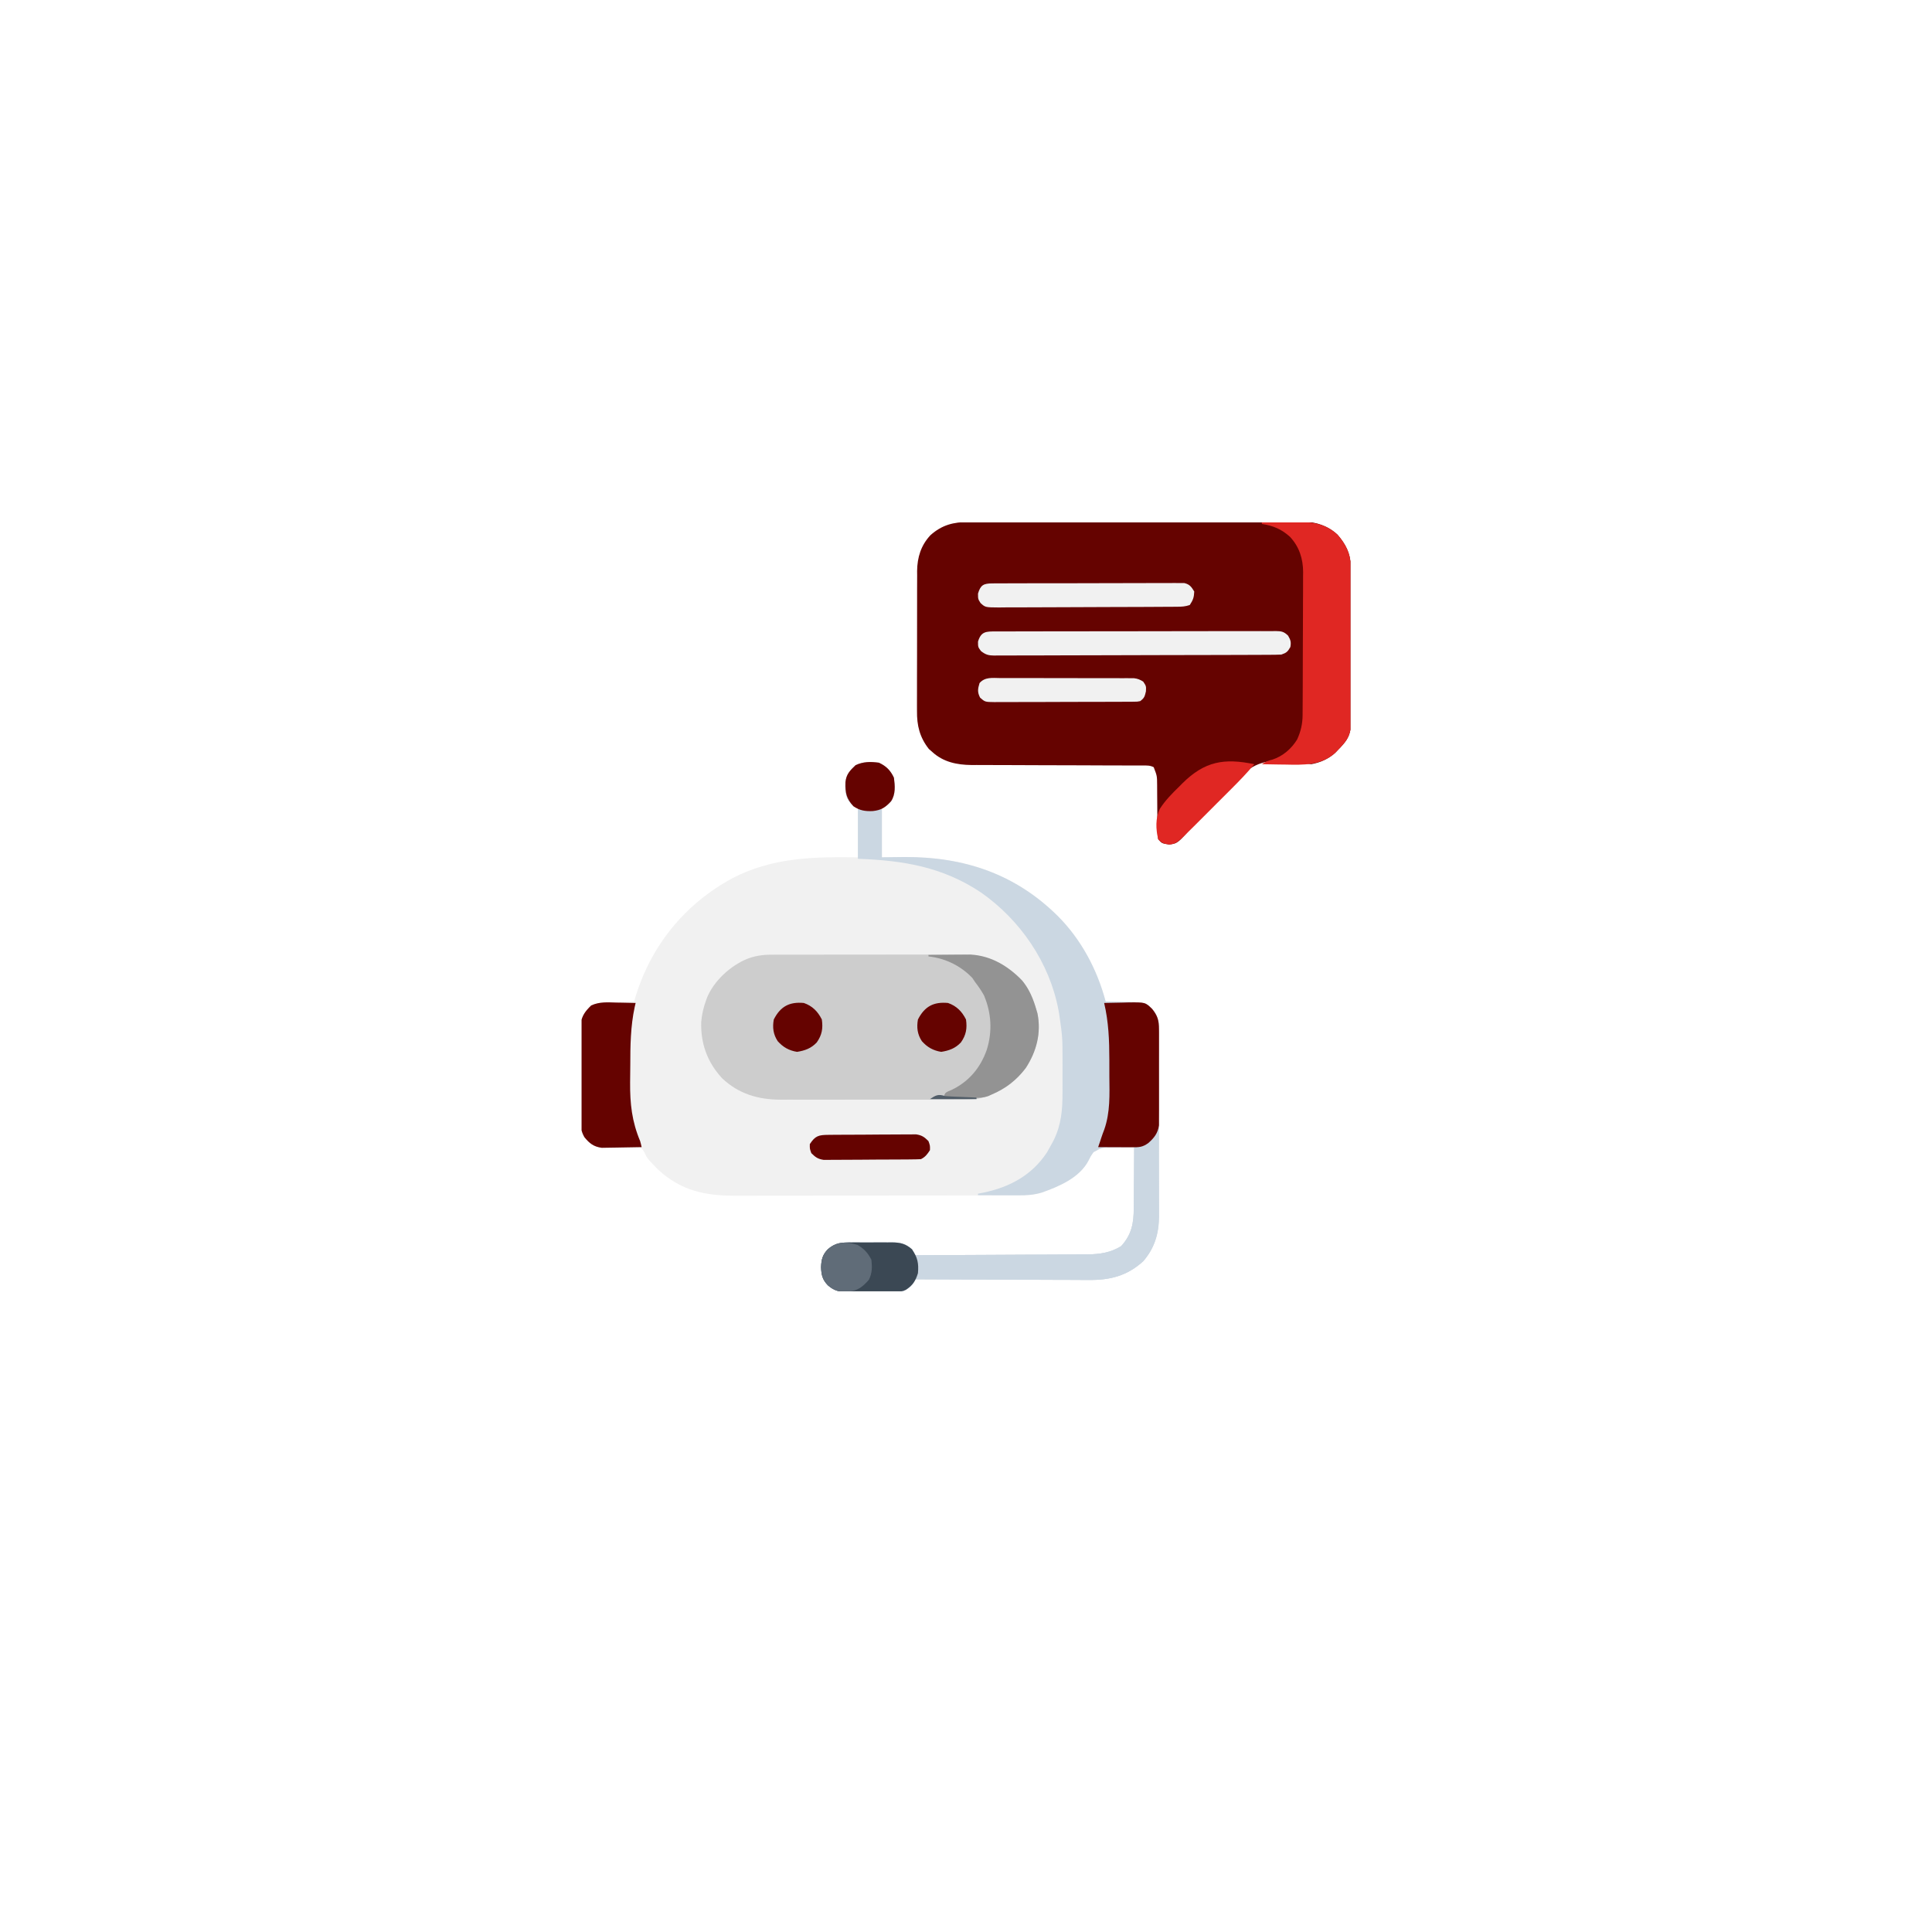 <svg width="98" height="98" viewBox="0 0 98 98" fill="none" xmlns="http://www.w3.org/2000/svg">
<g filter="url(#filter0_d_1492_6588)">
<circle cx="49" cy="46" r="39" fill="white" fill-opacity="0.2" shape-rendering="crispEdges"/>
</g>
<g clip-path="url(#clip0_1492_6588)">
<path d="M44.582 38.687C44.954 38.86 45.171 39.077 45.343 39.449C45.398 39.854 45.433 40.28 45.21 40.639C45.039 40.82 45.039 40.82 44.734 40.972C44.734 41.802 44.734 42.632 44.734 43.486C45.116 43.481 45.498 43.477 45.891 43.472C48.901 43.463 51.483 44.321 53.646 46.457C54.84 47.649 55.65 49.175 56.084 50.799C56.167 50.8 56.167 50.8 56.251 50.801C56.503 50.805 56.755 50.811 57.007 50.818C57.094 50.819 57.181 50.82 57.271 50.821C58.094 50.845 58.094 50.845 58.445 51.179C58.852 51.62 58.793 52.102 58.789 52.676C58.79 52.782 58.79 52.889 58.791 52.995C58.792 53.282 58.792 53.57 58.791 53.857C58.79 54.159 58.791 54.461 58.791 54.762C58.792 55.269 58.791 55.776 58.789 56.283C58.788 56.868 58.788 57.452 58.79 58.037C58.791 58.54 58.792 59.043 58.791 59.546C58.79 59.846 58.79 60.145 58.791 60.445C58.792 60.728 58.792 61.01 58.79 61.292C58.789 61.444 58.79 61.596 58.791 61.748C58.783 62.598 58.551 63.326 57.988 63.976C57.178 64.715 56.306 64.938 55.23 64.925C55.086 64.925 55.086 64.925 54.94 64.925C54.679 64.925 54.419 64.924 54.159 64.921C53.886 64.919 53.613 64.919 53.34 64.919C52.825 64.918 52.309 64.915 51.794 64.912C51.206 64.909 50.619 64.907 50.032 64.906C48.824 64.903 47.617 64.897 46.41 64.891C46.389 64.937 46.367 64.984 46.346 65.032C46.209 65.285 46.056 65.37 45.801 65.5C45.546 65.543 45.296 65.543 45.039 65.54C44.93 65.541 44.93 65.541 44.819 65.541C44.666 65.541 44.512 65.541 44.359 65.54C44.126 65.538 43.892 65.54 43.658 65.541C43.509 65.541 43.36 65.541 43.211 65.54C43.106 65.541 43.106 65.541 43 65.542C42.575 65.536 42.329 65.479 41.992 65.195C41.716 64.904 41.664 64.671 41.649 64.281C41.664 63.891 41.716 63.658 41.992 63.367C42.393 63.03 42.71 63.017 43.211 63.022C43.283 63.022 43.356 63.021 43.431 63.021C43.584 63.021 43.737 63.021 43.89 63.023C44.124 63.024 44.358 63.023 44.591 63.021C44.74 63.021 44.89 63.021 45.039 63.022C45.108 63.021 45.178 63.021 45.249 63.02C45.671 63.026 45.929 63.076 46.258 63.367C46.312 63.467 46.363 63.568 46.41 63.672C47.628 63.667 48.847 63.661 50.065 63.654C50.631 63.65 51.197 63.647 51.762 63.645C52.256 63.644 52.749 63.641 53.242 63.638C53.504 63.636 53.764 63.634 54.026 63.634C54.318 63.633 54.61 63.631 54.902 63.629C55.03 63.629 55.03 63.629 55.161 63.629C55.783 63.621 56.334 63.543 56.869 63.21C57.404 62.625 57.511 62.04 57.509 61.267C57.51 61.178 57.511 61.09 57.512 60.999C57.516 60.718 57.516 60.438 57.517 60.158C57.519 59.967 57.52 59.776 57.523 59.585C57.527 59.119 57.53 58.653 57.531 58.187C57.234 58.189 56.937 58.195 56.64 58.202C56.556 58.202 56.472 58.203 56.385 58.203C55.89 58.21 55.89 58.21 55.466 58.444C55.326 58.644 55.326 58.644 55.212 58.874C54.761 59.74 53.722 60.181 52.847 60.491C52.435 60.616 52.046 60.636 51.617 60.636C51.55 60.636 51.484 60.636 51.416 60.636C51.194 60.637 50.972 60.637 50.75 60.637C50.591 60.638 50.432 60.638 50.273 60.638C49.84 60.639 49.408 60.64 48.975 60.64C48.705 60.64 48.434 60.641 48.164 60.641C47.317 60.642 46.471 60.643 45.624 60.643C44.648 60.643 43.672 60.645 42.696 60.647C41.941 60.649 41.185 60.649 40.43 60.65C39.98 60.65 39.529 60.65 39.078 60.651C38.654 60.653 38.23 60.653 37.805 60.652C37.65 60.652 37.495 60.652 37.34 60.653C35.8 60.66 34.554 60.411 33.385 59.33C32.831 58.766 32.831 58.766 32.684 58.446C32.561 58.24 32.561 58.24 32.318 58.218C32.181 58.219 32.181 58.219 32.041 58.22C31.94 58.219 31.84 58.219 31.737 58.218C31.631 58.219 31.524 58.22 31.418 58.221C31.262 58.222 31.105 58.223 30.948 58.221C30.805 58.22 30.662 58.222 30.52 58.223C30.115 58.167 29.894 57.994 29.641 57.679C29.473 57.378 29.461 57.192 29.46 56.85C29.46 56.794 29.459 56.738 29.459 56.681C29.457 56.497 29.458 56.314 29.459 56.131C29.459 56.003 29.459 55.875 29.458 55.747C29.458 55.479 29.459 55.211 29.46 54.943C29.462 54.6 29.461 54.258 29.459 53.915C29.458 53.651 29.458 53.386 29.459 53.122C29.459 52.996 29.459 52.869 29.458 52.743C29.457 52.566 29.459 52.389 29.46 52.213C29.461 52.112 29.461 52.012 29.461 51.908C29.518 51.507 29.703 51.276 29.991 51.002C30.4 50.81 30.796 50.823 31.242 50.818C31.331 50.816 31.42 50.813 31.511 50.811C31.729 50.806 31.948 50.801 32.166 50.799C32.202 50.675 32.202 50.675 32.239 50.55C33.041 47.933 34.765 45.83 37.177 44.534C39.212 43.488 41.276 43.459 43.515 43.486C43.515 42.657 43.515 41.827 43.515 40.972C43.365 40.897 43.365 40.897 43.211 40.82C42.932 40.526 42.882 40.311 42.868 39.906C42.887 39.396 43.034 39.16 43.401 38.811C43.795 38.629 44.155 38.63 44.582 38.687Z" fill="#F1F1F1"/>
<path d="M49.134 26.479C49.209 26.479 49.283 26.479 49.36 26.478C49.61 26.477 49.859 26.477 50.108 26.478C50.287 26.477 50.466 26.477 50.645 26.476C51.131 26.475 51.617 26.474 52.103 26.474C52.458 26.474 52.813 26.474 53.167 26.473C54.121 26.472 55.076 26.471 56.03 26.471C56.084 26.471 56.138 26.471 56.194 26.471C56.275 26.471 56.275 26.471 56.358 26.471C57.236 26.472 58.114 26.47 58.993 26.468C59.895 26.466 60.798 26.465 61.7 26.465C62.207 26.465 62.713 26.465 63.22 26.463C63.696 26.461 64.172 26.461 64.649 26.462C64.823 26.463 64.998 26.462 65.173 26.461C65.412 26.46 65.65 26.461 65.889 26.462C65.992 26.461 65.992 26.461 66.097 26.46C66.754 26.467 67.358 26.669 67.845 27.121C68.248 27.585 68.507 28.068 68.512 28.685C68.513 28.757 68.514 28.828 68.514 28.902C68.515 28.98 68.515 29.058 68.516 29.138C68.517 29.221 68.517 29.303 68.518 29.388C68.52 29.662 68.522 29.935 68.523 30.208C68.524 30.302 68.524 30.395 68.525 30.492C68.527 30.936 68.529 31.381 68.53 31.825C68.532 32.285 68.534 32.745 68.539 33.206C68.543 33.7 68.546 34.195 68.546 34.69C68.547 34.878 68.548 35.066 68.551 35.254C68.574 37.32 68.574 37.32 67.724 38.192C67.382 38.5 66.969 38.681 66.519 38.763C66.318 38.745 66.129 38.719 65.93 38.684C65.046 38.547 64.168 38.477 63.39 38.996C62.337 39.8 61.437 40.839 60.569 41.833C59.741 42.779 59.741 42.779 59.312 42.839C58.936 42.783 58.936 42.783 58.75 42.572C58.703 42.331 58.708 42.092 58.709 41.847C58.708 41.775 58.707 41.704 58.706 41.63C58.703 41.401 58.703 41.173 58.702 40.944C58.701 40.716 58.699 40.487 58.697 40.259C58.695 40.117 58.695 39.975 58.695 39.833C58.692 39.357 58.692 39.357 58.521 38.916C58.33 38.82 58.198 38.83 57.983 38.83C57.902 38.829 57.82 38.829 57.736 38.829C57.646 38.829 57.556 38.829 57.463 38.829C57.368 38.828 57.274 38.828 57.177 38.828C56.971 38.827 56.765 38.827 56.559 38.827C56.233 38.826 55.906 38.825 55.58 38.824C55.468 38.823 55.356 38.823 55.245 38.822C55.161 38.822 55.161 38.822 55.075 38.821C54.315 38.818 53.556 38.816 52.796 38.815C52.284 38.814 51.771 38.812 51.259 38.809C50.988 38.808 50.717 38.807 50.447 38.807C50.144 38.808 49.841 38.806 49.538 38.804C49.405 38.805 49.405 38.805 49.269 38.805C48.54 38.797 47.849 38.655 47.296 38.149C47.237 38.098 47.178 38.047 47.118 37.994C46.651 37.402 46.506 36.803 46.514 36.062C46.514 35.979 46.513 35.896 46.513 35.811C46.511 35.54 46.513 35.269 46.514 34.997C46.514 34.807 46.514 34.617 46.514 34.428C46.514 34.031 46.515 33.633 46.517 33.236C46.52 32.729 46.519 32.221 46.518 31.714C46.517 31.322 46.517 30.93 46.519 30.538C46.519 30.351 46.519 30.164 46.519 29.977C46.518 29.715 46.52 29.453 46.522 29.191C46.521 29.115 46.521 29.038 46.52 28.96C46.529 28.269 46.716 27.662 47.194 27.15C47.777 26.626 48.368 26.477 49.134 26.479Z" fill="#650300"/>
<path d="M39.096 48.427C39.187 48.427 39.278 48.427 39.372 48.426C39.472 48.426 39.572 48.426 39.674 48.426C39.78 48.426 39.887 48.426 39.993 48.426C40.282 48.425 40.57 48.425 40.859 48.425C41.039 48.425 41.219 48.425 41.4 48.424C42.03 48.424 42.66 48.423 43.29 48.423C43.876 48.423 44.462 48.423 45.049 48.421C45.553 48.42 46.057 48.42 46.561 48.42C46.862 48.42 47.162 48.42 47.463 48.419C47.746 48.418 48.029 48.418 48.312 48.419C48.465 48.419 48.618 48.418 48.77 48.418C49.968 48.422 50.846 48.789 51.718 49.604C52.169 50.071 52.405 50.639 52.58 51.256C52.594 51.302 52.608 51.348 52.622 51.395C52.826 52.388 52.577 53.341 52.028 54.179C51.387 55.021 50.563 55.524 49.533 55.75C49.18 55.782 48.829 55.781 48.475 55.78C48.371 55.78 48.266 55.78 48.162 55.781C47.88 55.782 47.599 55.781 47.317 55.781C47.021 55.78 46.725 55.781 46.429 55.781C45.932 55.782 45.434 55.781 44.937 55.78C44.364 55.779 43.792 55.779 43.219 55.78C42.725 55.781 42.231 55.781 41.737 55.781C41.443 55.781 41.149 55.78 40.855 55.781C40.579 55.782 40.302 55.781 40.025 55.78C39.877 55.78 39.728 55.78 39.58 55.781C38.445 55.773 37.473 55.489 36.632 54.698C35.881 53.887 35.536 52.936 35.569 51.836C35.604 51.444 35.685 51.091 35.822 50.723C35.842 50.67 35.861 50.617 35.881 50.563C36.245 49.724 37.061 48.984 37.898 48.638C38.299 48.487 38.667 48.428 39.096 48.427Z" fill="#CDCDCD"/>
<path d="M44.582 38.687C44.954 38.86 45.171 39.077 45.344 39.449C45.398 39.854 45.433 40.28 45.21 40.639C45.039 40.82 45.039 40.82 44.734 40.972C44.734 41.802 44.734 42.632 44.734 43.486C45.116 43.481 45.498 43.477 45.891 43.472C48.901 43.463 51.483 44.321 53.647 46.457C54.84 47.649 55.651 49.175 56.084 50.799C56.167 50.8 56.167 50.8 56.252 50.801C56.504 50.805 56.756 50.811 57.008 50.818C57.095 50.819 57.182 50.82 57.271 50.821C58.094 50.845 58.094 50.845 58.445 51.179C58.852 51.62 58.793 52.102 58.789 52.676C58.79 52.782 58.79 52.889 58.791 52.995C58.792 53.282 58.792 53.57 58.791 53.857C58.79 54.159 58.791 54.461 58.791 54.762C58.792 55.269 58.791 55.776 58.79 56.283C58.788 56.868 58.789 57.452 58.79 58.037C58.792 58.54 58.792 59.043 58.791 59.546C58.791 59.846 58.791 60.145 58.791 60.445C58.792 60.728 58.792 61.01 58.79 61.292C58.789 61.444 58.79 61.596 58.791 61.748C58.783 62.598 58.552 63.326 57.988 63.976C57.178 64.715 56.306 64.938 55.23 64.925C55.087 64.925 55.087 64.925 54.94 64.925C54.68 64.925 54.42 64.924 54.16 64.921C53.886 64.919 53.614 64.919 53.341 64.919C52.825 64.918 52.31 64.915 51.794 64.912C51.207 64.909 50.619 64.907 50.032 64.906C48.825 64.903 47.617 64.897 46.41 64.891C46.389 64.937 46.368 64.984 46.346 65.032C46.209 65.285 46.056 65.37 45.801 65.5C45.546 65.543 45.297 65.543 45.039 65.54C44.93 65.541 44.93 65.541 44.819 65.541C44.666 65.541 44.513 65.541 44.359 65.54C44.126 65.538 43.892 65.54 43.658 65.541C43.509 65.541 43.36 65.541 43.211 65.54C43.107 65.541 43.107 65.541 43 65.542C42.575 65.536 42.329 65.479 41.992 65.195C41.716 64.904 41.664 64.671 41.649 64.281C41.664 63.891 41.716 63.658 41.992 63.367C42.393 63.03 42.71 63.017 43.211 63.022C43.284 63.022 43.356 63.021 43.431 63.021C43.584 63.021 43.737 63.021 43.891 63.023C44.124 63.024 44.358 63.023 44.592 63.021C44.741 63.021 44.89 63.021 45.039 63.022C45.109 63.021 45.178 63.021 45.25 63.02C45.672 63.026 45.929 63.076 46.258 63.367C46.312 63.467 46.363 63.568 46.41 63.672C47.629 63.667 48.847 63.661 50.065 63.654C50.631 63.65 51.197 63.647 51.763 63.645C52.256 63.644 52.749 63.641 53.243 63.638C53.504 63.636 53.765 63.634 54.026 63.634C54.318 63.633 54.61 63.631 54.902 63.629C55.03 63.629 55.03 63.629 55.161 63.629C55.784 63.621 56.334 63.543 56.87 63.21C57.404 62.625 57.512 62.04 57.509 61.267C57.511 61.134 57.511 61.134 57.512 60.999C57.516 60.718 57.516 60.438 57.517 60.158C57.519 59.967 57.521 59.776 57.523 59.585C57.528 59.119 57.53 58.653 57.531 58.187C57.234 58.189 56.937 58.195 56.64 58.202C56.556 58.202 56.472 58.203 56.386 58.203C55.89 58.21 55.89 58.21 55.466 58.444C55.326 58.644 55.326 58.644 55.212 58.874C54.761 59.74 53.722 60.181 52.847 60.491C52.447 60.612 52.072 60.635 51.655 60.632C51.596 60.632 51.538 60.632 51.477 60.632C51.291 60.632 51.105 60.631 50.919 60.63C50.792 60.629 50.665 60.629 50.538 60.629C50.229 60.628 49.919 60.626 49.609 60.625C49.609 60.6 49.609 60.575 49.609 60.549C49.691 60.533 49.773 60.517 49.858 60.501C51.205 60.224 52.335 59.624 53.108 58.454C53.189 58.316 53.267 58.176 53.342 58.035C53.379 57.966 53.415 57.897 53.453 57.825C53.83 57.059 53.898 56.291 53.895 55.446C53.895 55.319 53.895 55.319 53.896 55.19C53.896 55.013 53.895 54.835 53.895 54.658C53.894 54.389 53.895 54.121 53.896 53.852C53.897 52.623 53.897 52.623 53.723 51.408C53.712 51.35 53.701 51.292 53.69 51.232C53.239 48.828 51.751 46.66 49.755 45.267C47.806 43.968 45.81 43.643 43.516 43.562C43.516 42.708 43.516 41.853 43.516 40.972C43.415 40.922 43.315 40.872 43.211 40.82C42.932 40.526 42.882 40.311 42.868 39.906C42.887 39.396 43.035 39.16 43.401 38.811C43.795 38.629 44.156 38.63 44.582 38.687Z" fill="#CBD7E2"/>
<path d="M58.674 57.35C58.699 57.35 58.724 57.35 58.75 57.35C58.757 58.012 58.763 58.674 58.766 59.336C58.767 59.644 58.77 59.951 58.773 60.259C58.776 60.556 58.778 60.853 58.779 61.151C58.779 61.264 58.781 61.377 58.782 61.489C58.796 62.443 58.628 63.238 57.988 63.977C57.178 64.716 56.306 64.939 55.23 64.925C55.087 64.925 55.087 64.925 54.94 64.925C54.68 64.925 54.42 64.924 54.16 64.921C53.886 64.92 53.614 64.919 53.341 64.919C52.825 64.918 52.31 64.916 51.794 64.913C51.207 64.909 50.619 64.907 50.032 64.906C48.825 64.903 47.617 64.897 46.41 64.891C46.389 64.937 46.368 64.984 46.346 65.032C46.209 65.285 46.056 65.37 45.801 65.5C45.546 65.543 45.297 65.543 45.039 65.54C44.93 65.541 44.93 65.541 44.819 65.541C44.666 65.542 44.513 65.541 44.359 65.54C44.126 65.538 43.892 65.54 43.658 65.542C43.509 65.541 43.36 65.541 43.211 65.54C43.141 65.541 43.072 65.542 43 65.542C42.575 65.536 42.329 65.479 41.992 65.195C41.716 64.904 41.664 64.671 41.649 64.281C41.664 63.892 41.716 63.658 41.992 63.367C42.393 63.03 42.71 63.018 43.211 63.022C43.284 63.022 43.356 63.022 43.431 63.021C43.584 63.021 43.737 63.022 43.891 63.023C44.124 63.024 44.358 63.023 44.592 63.021C44.741 63.021 44.89 63.021 45.039 63.022C45.109 63.021 45.178 63.021 45.25 63.02C45.672 63.026 45.929 63.076 46.258 63.367C46.312 63.467 46.363 63.569 46.41 63.672C47.629 63.667 48.847 63.661 50.065 63.654C50.631 63.651 51.197 63.648 51.763 63.645C52.256 63.644 52.749 63.641 53.243 63.638C53.504 63.636 53.765 63.634 54.026 63.634C54.318 63.633 54.61 63.631 54.902 63.629C55.03 63.629 55.03 63.629 55.161 63.629C55.784 63.622 56.334 63.543 56.87 63.21C57.404 62.625 57.512 62.04 57.509 61.267C57.511 61.134 57.511 61.134 57.512 60.999C57.516 60.719 57.516 60.439 57.517 60.158C57.519 59.967 57.521 59.776 57.523 59.585C57.528 59.119 57.53 58.654 57.531 58.188C57.578 58.174 57.625 58.16 57.673 58.146C57.735 58.127 57.796 58.108 57.86 58.088C57.921 58.069 57.982 58.051 58.044 58.032C58.359 57.899 58.523 57.652 58.674 57.35Z" fill="#CBD7E2"/>
<path d="M64.006 26.5C64.372 26.492 64.737 26.487 65.103 26.483C65.227 26.482 65.351 26.48 65.475 26.477C66.368 26.458 67.153 26.478 67.845 27.121C68.248 27.585 68.507 28.068 68.512 28.685C68.513 28.757 68.514 28.828 68.515 28.902C68.515 28.98 68.515 29.058 68.516 29.138C68.517 29.262 68.517 29.262 68.518 29.388C68.52 29.662 68.522 29.935 68.523 30.209C68.524 30.302 68.525 30.396 68.525 30.492C68.527 30.936 68.529 31.381 68.53 31.825C68.532 32.285 68.534 32.745 68.539 33.206C68.543 33.7 68.546 34.195 68.546 34.69C68.547 34.878 68.548 35.066 68.551 35.254C68.574 37.32 68.574 37.32 67.724 38.192C67.013 38.831 66.105 38.803 65.21 38.783C65.093 38.781 64.976 38.78 64.859 38.779C64.574 38.775 64.29 38.77 64.006 38.764C64.213 38.626 64.313 38.587 64.544 38.53C65.07 38.359 65.505 37.984 65.795 37.513C65.98 37.112 66.071 36.72 66.074 36.278C66.074 36.209 66.075 36.141 66.075 36.07C66.076 35.995 66.076 35.921 66.076 35.844C66.076 35.765 66.077 35.686 66.078 35.605C66.079 35.343 66.08 35.082 66.081 34.821C66.081 34.731 66.081 34.642 66.082 34.55C66.083 34.076 66.084 33.603 66.085 33.129C66.086 32.641 66.088 32.153 66.091 31.665C66.094 31.289 66.094 30.913 66.094 30.536C66.095 30.356 66.096 30.177 66.097 29.997C66.099 29.744 66.099 29.492 66.098 29.24C66.099 29.166 66.1 29.093 66.101 29.017C66.096 28.334 65.903 27.73 65.43 27.226C65.001 26.838 64.574 26.664 64.006 26.576C64.006 26.551 64.006 26.526 64.006 26.5Z" fill="#E02723"/>
<path d="M31.28 50.856C31.373 50.857 31.465 50.858 31.56 50.86C31.788 50.863 32.015 50.868 32.242 50.875C32.226 50.943 32.21 51.011 32.194 51.082C31.983 52.066 31.971 53.044 31.971 54.047C31.971 54.335 31.966 54.623 31.962 54.911C31.955 55.995 32.052 56.882 32.471 57.883C32.499 57.983 32.526 58.085 32.547 58.187C32.23 58.195 31.913 58.2 31.595 58.204C31.488 58.206 31.38 58.208 31.272 58.21C31.117 58.214 30.962 58.216 30.806 58.217C30.666 58.219 30.666 58.219 30.523 58.222C30.115 58.168 29.895 57.996 29.641 57.679C29.473 57.378 29.461 57.192 29.46 56.849C29.46 56.794 29.459 56.738 29.459 56.68C29.457 56.497 29.458 56.314 29.459 56.131C29.459 56.002 29.459 55.874 29.458 55.746C29.458 55.478 29.459 55.211 29.46 54.943C29.462 54.6 29.461 54.257 29.459 53.915C29.458 53.65 29.458 53.386 29.459 53.122C29.459 52.996 29.459 52.869 29.458 52.743C29.457 52.566 29.459 52.389 29.46 52.212C29.461 52.112 29.461 52.012 29.461 51.908C29.518 51.508 29.704 51.277 29.988 51C30.412 50.806 30.821 50.843 31.28 50.856Z" fill="#650300"/>
<path d="M56.008 50.875C56.328 50.866 56.649 50.861 56.969 50.856C57.105 50.852 57.105 50.852 57.244 50.848C58.096 50.839 58.096 50.839 58.445 51.18C58.723 51.531 58.788 51.761 58.789 52.206C58.79 52.261 58.791 52.316 58.791 52.373C58.792 52.553 58.791 52.734 58.791 52.915C58.791 53.041 58.791 53.168 58.791 53.294C58.792 53.558 58.791 53.823 58.79 54.087C58.788 54.425 58.789 54.763 58.791 55.101C58.792 55.362 58.792 55.623 58.791 55.883C58.791 56.008 58.791 56.133 58.791 56.257C58.792 56.432 58.791 56.606 58.789 56.781C58.789 56.929 58.789 56.929 58.789 57.081C58.73 57.485 58.547 57.717 58.245 57.983C57.947 58.195 57.78 58.197 57.414 58.195C57.265 58.195 57.265 58.195 57.114 58.194C57.008 58.194 56.903 58.193 56.798 58.192C56.692 58.192 56.587 58.191 56.481 58.191C56.222 58.19 55.962 58.189 55.703 58.188C55.734 58.096 55.766 58.005 55.798 57.911C55.819 57.847 55.84 57.783 55.861 57.717C55.908 57.575 55.959 57.433 56.014 57.294C56.321 56.418 56.28 55.521 56.272 54.604C56.27 54.319 56.27 54.033 56.271 53.748C56.27 52.768 56.233 51.831 56.008 50.875Z" fill="#650300"/>
<path d="M50.518 32.03C50.58 32.03 50.642 32.029 50.706 32.029C50.915 32.028 51.124 32.028 51.334 32.029C51.483 32.028 51.633 32.027 51.782 32.026C52.19 32.025 52.596 32.025 53.004 32.025C53.343 32.025 53.682 32.024 54.022 32.023C54.822 32.022 55.623 32.022 56.423 32.022C57.25 32.023 58.077 32.021 58.903 32.018C59.612 32.016 60.321 32.015 61.031 32.015C61.454 32.016 61.878 32.015 62.302 32.013C62.7 32.011 63.099 32.012 63.497 32.013C63.644 32.014 63.79 32.013 63.936 32.012C64.136 32.011 64.335 32.012 64.535 32.013C64.593 32.012 64.651 32.011 64.711 32.01C65.003 32.015 65.124 32.036 65.337 32.242C65.467 32.466 65.499 32.568 65.453 32.822C65.316 33.057 65.259 33.115 64.996 33.203C64.797 33.211 64.6 33.215 64.401 33.215C64.31 33.215 64.31 33.215 64.216 33.216C64.01 33.217 63.804 33.217 63.599 33.218C63.451 33.218 63.304 33.219 63.157 33.22C62.673 33.222 62.189 33.223 61.705 33.224C61.538 33.224 61.372 33.225 61.205 33.225C60.513 33.227 59.82 33.228 59.127 33.229C58.134 33.23 57.141 33.233 56.148 33.237C55.45 33.24 54.752 33.242 54.054 33.242C53.637 33.242 53.22 33.243 52.803 33.246C52.41 33.248 52.018 33.248 51.626 33.248C51.482 33.248 51.338 33.248 51.194 33.249C50.997 33.251 50.801 33.251 50.604 33.249C50.547 33.25 50.49 33.252 50.431 33.253C50.133 33.248 50 33.211 49.761 33.027C49.609 32.822 49.609 32.822 49.609 32.546C49.763 32.027 50.016 32.027 50.518 32.03Z" fill="#F1F1F1"/>
<path d="M47.096 48.438C47.432 48.434 47.768 48.431 48.104 48.429C48.218 48.429 48.332 48.428 48.446 48.426C48.611 48.424 48.776 48.423 48.941 48.423C49.039 48.422 49.138 48.421 49.24 48.42C50.284 48.482 51.136 49.001 51.849 49.739C52.22 50.183 52.424 50.705 52.58 51.256C52.594 51.302 52.608 51.348 52.622 51.396C52.826 52.388 52.577 53.341 52.028 54.179C51.555 54.801 51.011 55.216 50.295 55.522C50.238 55.548 50.182 55.575 50.124 55.602C49.879 55.686 49.685 55.691 49.427 55.689C49.335 55.688 49.244 55.688 49.15 55.687C49.007 55.685 49.007 55.685 48.862 55.684C48.766 55.683 48.669 55.682 48.57 55.681C48.332 55.68 48.095 55.677 47.857 55.674C47.934 55.446 47.934 55.446 48.081 55.364C48.144 55.337 48.207 55.311 48.272 55.284C49.149 54.863 49.731 54.166 50.052 53.256C50.344 52.328 50.291 51.387 49.914 50.494C49.779 50.25 49.627 50.03 49.457 49.809C49.413 49.743 49.369 49.677 49.324 49.609C48.736 48.988 47.946 48.606 47.096 48.514C47.096 48.489 47.096 48.464 47.096 48.438Z" fill="#939393"/>
<path d="M50.333 29.593C50.42 29.592 50.507 29.591 50.596 29.59C50.692 29.591 50.788 29.591 50.886 29.591C50.988 29.591 51.089 29.59 51.191 29.589C51.467 29.587 51.743 29.587 52.019 29.587C52.249 29.587 52.48 29.587 52.71 29.586C53.254 29.585 53.797 29.584 54.341 29.585C54.901 29.585 55.462 29.584 56.023 29.581C56.504 29.579 56.986 29.578 57.467 29.578C57.755 29.578 58.042 29.578 58.33 29.576C58.6 29.574 58.87 29.574 59.141 29.576C59.288 29.576 59.434 29.575 59.581 29.573C59.712 29.575 59.712 29.575 59.845 29.576C59.921 29.576 59.997 29.576 60.075 29.576C60.35 29.642 60.432 29.767 60.578 30.004C60.566 30.303 60.517 30.439 60.35 30.69C60.116 30.767 59.956 30.776 59.712 30.777C59.584 30.779 59.584 30.779 59.454 30.779C59.361 30.78 59.267 30.78 59.171 30.78C59.024 30.781 59.024 30.781 58.873 30.782C58.548 30.784 58.222 30.785 57.896 30.787C57.784 30.787 57.672 30.787 57.559 30.788C57.093 30.789 56.626 30.791 56.159 30.792C55.491 30.793 54.822 30.796 54.153 30.8C53.683 30.803 53.213 30.804 52.742 30.805C52.461 30.805 52.181 30.806 51.9 30.808C51.586 30.811 51.273 30.811 50.96 30.81C50.82 30.812 50.82 30.812 50.678 30.814C49.978 30.809 49.978 30.809 49.739 30.59C49.609 30.385 49.609 30.385 49.609 30.109C49.738 29.675 49.888 29.595 50.333 29.593Z" fill="#F1F1F1"/>
<path d="M43.211 63.022C43.284 63.022 43.356 63.022 43.431 63.021C43.584 63.021 43.737 63.022 43.891 63.023C44.124 63.025 44.358 63.023 44.592 63.021C44.741 63.021 44.89 63.022 45.039 63.022C45.143 63.021 45.143 63.021 45.25 63.02C45.673 63.026 45.924 63.081 46.258 63.367C46.546 63.785 46.608 64.085 46.562 64.586C46.438 64.984 46.3 65.193 45.953 65.424C45.779 65.511 45.677 65.511 45.483 65.514C45.385 65.515 45.385 65.515 45.284 65.516C45.213 65.517 45.142 65.518 45.069 65.518C44.996 65.519 44.923 65.519 44.847 65.52C44.692 65.521 44.537 65.522 44.383 65.523C44.146 65.524 43.91 65.527 43.673 65.531C43.523 65.531 43.372 65.532 43.222 65.532C43.116 65.534 43.116 65.534 43.008 65.537C42.579 65.535 42.332 65.483 41.992 65.195C41.716 64.904 41.664 64.671 41.649 64.281C41.664 63.892 41.716 63.658 41.992 63.367C42.393 63.03 42.71 63.018 43.211 63.022Z" fill="#3B4854"/>
<path d="M50.726 34.394C50.801 34.393 50.876 34.393 50.953 34.393C51.199 34.392 51.446 34.393 51.692 34.394C51.864 34.394 52.035 34.394 52.206 34.394C52.566 34.394 52.925 34.395 53.284 34.396C53.744 34.398 54.205 34.398 54.665 34.398C55.019 34.397 55.373 34.398 55.727 34.398C55.897 34.399 56.066 34.399 56.236 34.399C56.473 34.399 56.711 34.4 56.948 34.401C57.018 34.401 57.089 34.401 57.161 34.4C57.258 34.401 57.258 34.401 57.357 34.402C57.413 34.402 57.469 34.402 57.527 34.403C57.712 34.425 57.831 34.475 57.989 34.574C58.141 34.803 58.141 34.803 58.127 35.069C58.064 35.337 58.046 35.405 57.836 35.565C57.685 35.594 57.685 35.594 57.51 35.594C57.41 35.596 57.41 35.596 57.308 35.597C57.199 35.597 57.199 35.597 57.088 35.596C57.011 35.597 56.934 35.598 56.855 35.598C56.601 35.6 56.346 35.6 56.092 35.6C55.915 35.601 55.739 35.601 55.562 35.602C55.192 35.603 54.821 35.603 54.451 35.603C53.976 35.602 53.501 35.605 53.026 35.608C52.661 35.609 52.297 35.61 51.932 35.609C51.757 35.61 51.582 35.61 51.407 35.612C51.162 35.613 50.917 35.613 50.672 35.611C50.6 35.612 50.527 35.613 50.452 35.614C49.964 35.608 49.964 35.608 49.715 35.388C49.57 35.107 49.597 34.95 49.686 34.65C49.962 34.331 50.338 34.39 50.726 34.394Z" fill="#F1F1F1"/>
<path d="M63.625 38.764C63.258 39.206 62.863 39.613 62.456 40.019C62.389 40.086 62.321 40.154 62.251 40.224C62.073 40.402 61.894 40.581 61.715 40.759C61.57 40.904 61.425 41.049 61.28 41.195C61.106 41.369 60.931 41.544 60.757 41.718C60.66 41.815 60.66 41.815 60.561 41.914C59.684 42.787 59.684 42.787 59.312 42.839C59.032 42.797 58.941 42.776 58.75 42.572C58.627 42.065 58.602 41.508 58.834 41.027C59.106 40.6 59.455 40.248 59.816 39.897C59.87 39.842 59.924 39.788 59.979 39.732C61.104 38.616 62.099 38.445 63.625 38.764Z" fill="#E02723"/>
<path d="M42.022 57.565C42.097 57.564 42.097 57.564 42.173 57.563C42.339 57.562 42.504 57.561 42.67 57.56C42.726 57.56 42.783 57.559 42.841 57.559C43.141 57.557 43.44 57.556 43.739 57.556C44.048 57.555 44.357 57.552 44.666 57.549C44.903 57.547 45.141 57.547 45.379 57.546C45.492 57.546 45.606 57.545 45.72 57.544C45.88 57.542 46.039 57.542 46.199 57.542C46.335 57.542 46.335 57.542 46.474 57.541C46.765 57.586 46.89 57.676 47.096 57.883C47.177 58.107 47.177 58.107 47.172 58.34C47.037 58.549 46.939 58.685 46.715 58.797C46.553 58.806 46.391 58.809 46.228 58.81C46.178 58.811 46.129 58.811 46.077 58.812C45.911 58.813 45.746 58.814 45.581 58.815C45.496 58.816 45.496 58.816 45.409 58.816C45.11 58.818 44.811 58.819 44.511 58.819C44.203 58.82 43.894 58.823 43.585 58.826C43.347 58.828 43.109 58.828 42.872 58.829C42.758 58.829 42.644 58.83 42.53 58.831C42.371 58.833 42.211 58.833 42.052 58.833C41.916 58.833 41.916 58.833 41.777 58.834C41.486 58.789 41.361 58.699 41.154 58.492C41.074 58.269 41.074 58.269 41.078 58.035C41.354 57.608 41.531 57.569 42.022 57.565Z" fill="#650300"/>
<path d="M43.501 63.148C43.825 63.339 44.031 63.56 44.201 63.901C44.243 64.278 44.244 64.576 44.073 64.919C43.753 65.282 43.51 65.47 43.031 65.518C42.592 65.531 42.331 65.502 41.992 65.195C41.716 64.905 41.664 64.671 41.649 64.281C41.664 63.892 41.716 63.658 41.992 63.367C42.451 62.952 42.936 62.981 43.501 63.148Z" fill="#606C78"/>
<path d="M44.582 38.687C44.954 38.86 45.171 39.077 45.344 39.449C45.399 39.858 45.435 40.282 45.201 40.639C44.914 40.96 44.703 41.096 44.264 41.142C43.881 41.156 43.613 41.116 43.287 40.896C42.916 40.484 42.879 40.222 42.885 39.676C42.923 39.269 43.116 39.082 43.401 38.811C43.795 38.629 44.156 38.63 44.582 38.687Z" fill="#650300"/>
<path d="M48.086 50.875C48.518 51.025 48.795 51.304 49 51.713C49.065 52.164 49.006 52.503 48.742 52.876C48.46 53.178 48.144 53.291 47.743 53.355C47.338 53.29 47.034 53.12 46.761 52.812C46.534 52.468 46.49 52.116 46.562 51.713C46.905 51.041 47.366 50.809 48.086 50.875Z" fill="#650300"/>
<path d="M40.773 50.875C41.206 51.025 41.483 51.304 41.687 51.713C41.753 52.164 41.694 52.503 41.43 52.876C41.147 53.178 40.832 53.291 40.431 53.355C40.025 53.29 39.722 53.12 39.448 52.812C39.222 52.468 39.177 52.116 39.25 51.713C39.592 51.041 40.053 50.809 40.773 50.875Z" fill="#650300"/>
<path d="M47.934 55.598C48.057 55.609 48.182 55.616 48.306 55.622C48.377 55.625 48.449 55.628 48.522 55.631C48.597 55.634 48.671 55.637 48.748 55.64C48.861 55.645 48.861 55.645 48.976 55.65C49.162 55.658 49.347 55.666 49.533 55.674C49.533 55.699 49.533 55.724 49.533 55.75C48.754 55.75 47.975 55.75 47.172 55.75C47.464 55.555 47.597 55.485 47.934 55.598Z" fill="#515D68"/>
</g>
<defs>
<filter id="filter0_d_1492_6588" x="0.488" y="0.341" width="97.024" height="97.024" filterUnits="userSpaceOnUse" color-interpolation-filters="sRGB">
<feFlood flood-opacity="0" result="BackgroundImageFix"/>
<feColorMatrix in="SourceAlpha" type="matrix" values="0 0 0 0 0 0 0 0 0 0 0 0 0 0 0 0 0 0 127 0" result="hardAlpha"/>
<feOffset dy="2.854"/>
<feGaussianBlur stdDeviation="4.756"/>
<feComposite in2="hardAlpha" operator="out"/>
<feColorMatrix type="matrix" values="0 0 0 0 0 0 0 0 0 0 0 0 0 0 0 0 0 0 0.12 0"/>
<feBlend mode="normal" in2="BackgroundImageFix" result="effect1_dropShadow_1492_6588"/>
<feBlend mode="normal" in="SourceGraphic" in2="effect1_dropShadow_1492_6588" result="shape"/>
</filter>
<clipPath id="clip0_1492_6588">
<rect width="39" height="39" fill="white" transform="translate(29.5 26.5)"/>
</clipPath>
</defs>
</svg>
